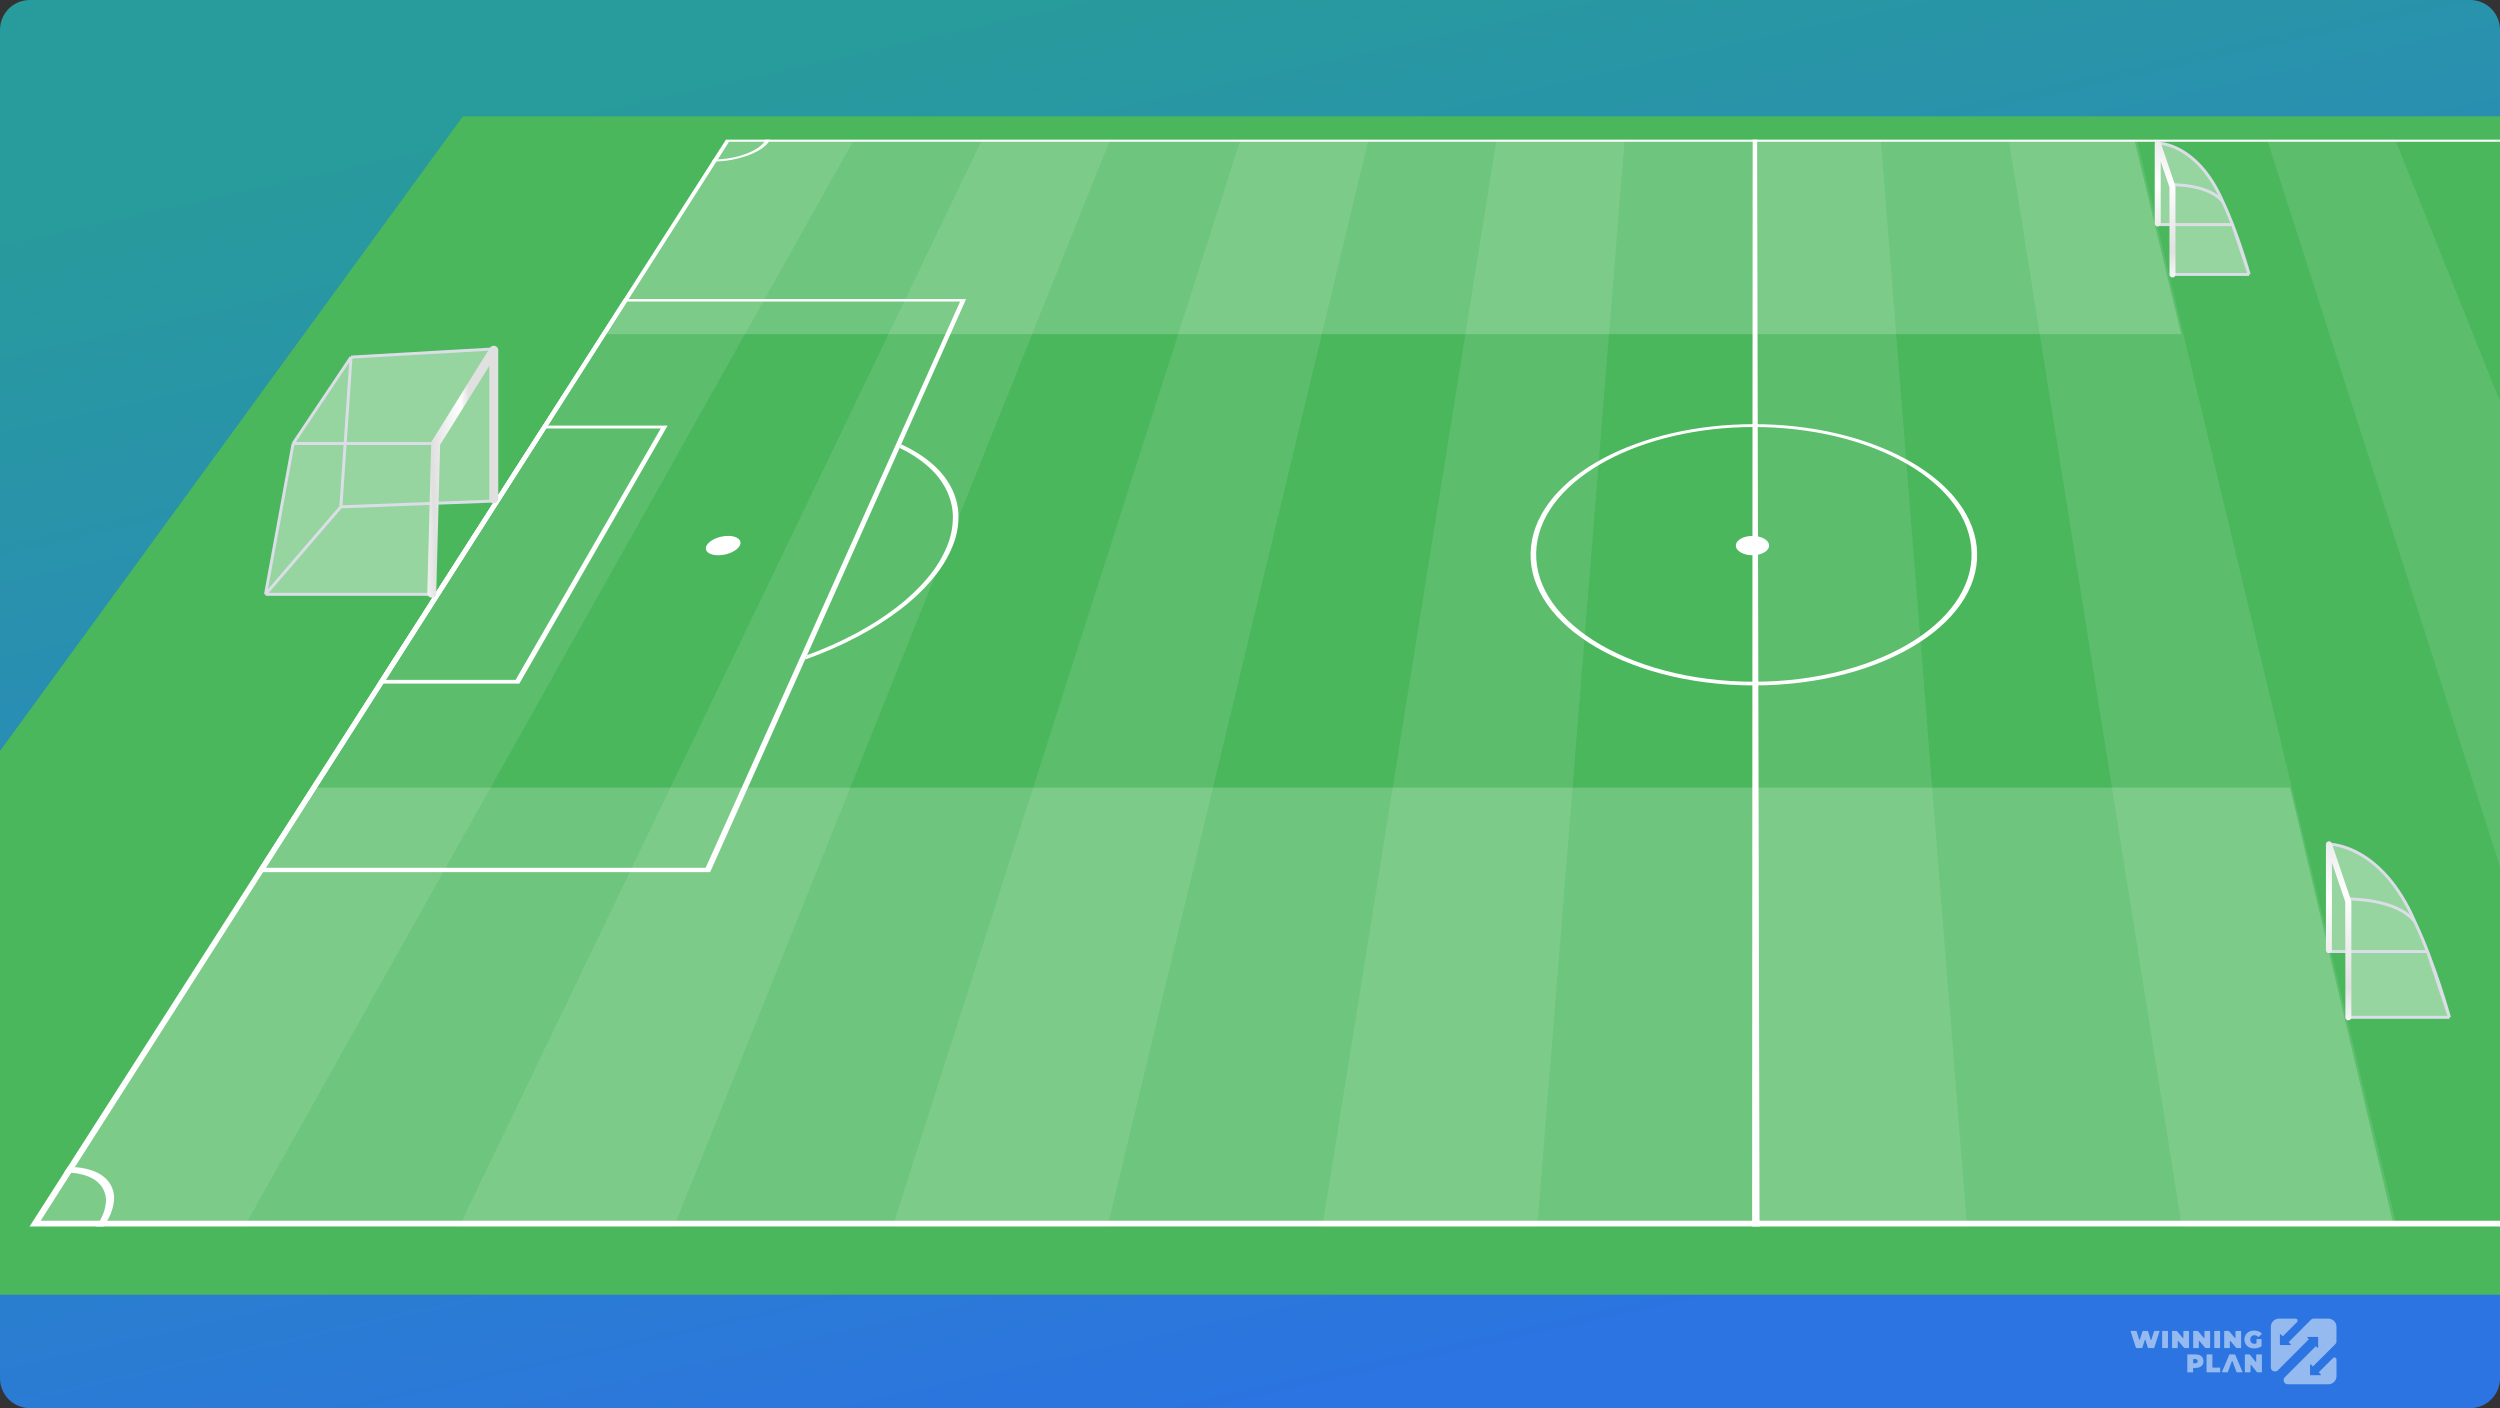 <svg width="838" height="472" viewBox="0 0 838 472" fill="none" xmlns="http://www.w3.org/2000/svg">
<rect x="0" y="0" width="838" height="472" fill="#333333" stroke="none"/>
<g clip-path="url(#clip0_3412_38192)">
<path d="M0 10C0 4.477 4.477 0 10 0H828C833.523 0 838 4.477 838 10V462C838 467.523 833.523 472 828 472H10C4.477 472 0 467.523 0 462V10Z" fill="url(#paint0_linear_3412_38192)"/>
<g opacity="0.5" clip-path="url(#clip1_3412_38192)">
<path d="M775.294 458.05L782.779 450.567L782.838 450.501L782.895 450.433L782.948 450.363L782.994 450.286L783.036 450.204L783.073 450.123L783.104 450.037L783.132 449.951L783.152 449.863L783.17 449.775L783.181 449.597V444.749L783.178 444.617L783.167 444.488L783.154 444.358L783.132 444.228L783.106 444.098L783.071 443.973L783.031 443.85L782.985 443.724L782.935 443.608L782.878 443.489L782.814 443.373L782.746 443.26L782.676 443.153L782.594 443.049L782.511 442.948L782.423 442.851L782.329 442.759L782.232 442.671L782.131 442.587L782.025 442.508L781.918 442.438L781.806 442.37L781.689 442.306L781.571 442.249L781.452 442.198L781.327 442.152L781.204 442.112L781.077 442.077L780.947 442.048L780.817 442.026L780.688 442.013L780.558 442.002L780.431 442H775.584L775.496 442.002L775.406 442.011L775.318 442.029L775.23 442.046L775.145 442.075L775.059 442.106L774.975 442.145L774.896 442.187L774.819 442.233L774.749 442.286L774.681 442.343L774.615 442.405L767.135 449.892L767.805 450.561C767.914 450.671 767.838 450.862 767.679 450.862H764.218V447.396C764.218 447.239 764.407 447.16 764.519 447.27L765.189 447.943L769.957 443.172L770.001 443.126L770.04 443.073L770.073 443.023L770.1 442.966L770.122 442.906L770.139 442.847L770.15 442.785L770.155 442.721V442.655L770.15 442.592L770.139 442.532L770.122 442.471L770.1 442.411L770.071 442.352L770.038 442.299L769.999 442.246L769.955 442.2L769.909 442.158L769.858 442.119L769.803 442.086L769.746 442.055L769.689 442.033L769.628 442.015L769.564 442.002L769.469 442H768.499H763.939L763.807 442.002L763.678 442.013L763.548 442.026L763.419 442.048L763.289 442.077L763.164 442.112L763.039 442.152L762.916 442.198L762.797 442.249L762.679 442.306L762.562 442.37L762.45 442.438L762.342 442.508L762.237 442.587L762.136 442.671L762.039 442.759L761.947 442.851L761.859 442.948L761.776 443.049L761.697 443.153L761.624 443.26L761.556 443.373L761.493 443.489L761.435 443.608L761.385 443.724L761.337 443.85L761.299 443.973L761.264 444.098L761.238 444.228L761.216 444.358L761.203 444.488L761.192 444.617L761.189 444.749V458.343L761.192 458.433L761.2 458.523L761.218 458.611L761.238 458.699L761.264 458.783L761.295 458.868L761.334 458.952L761.376 459.029L761.424 459.106L761.475 459.181L761.532 459.249L761.591 459.315L761.657 459.374L761.73 459.432L761.802 459.482L761.879 459.528L761.958 459.572L762.042 459.607L762.125 459.64L762.213 459.665L762.299 459.687L762.389 459.7L762.476 459.709L762.567 459.711L762.657 459.709L762.744 459.7L762.834 459.687L762.92 459.665L763.008 459.64L763.091 459.607L763.175 459.572L763.254 459.528L763.331 459.482L763.401 459.432L763.474 459.374L763.539 459.315L773.934 448.913L773.458 448.434C773.348 448.324 773.425 448.135 773.583 448.135H777.046V451.599C777.046 451.755 776.858 451.834 776.748 451.724L776.269 451.247L765.872 461.646L765.81 461.712L765.753 461.783L765.701 461.855L765.654 461.932L765.611 462.012L765.575 462.095L765.542 462.179L765.518 462.267L765.496 462.35L765.483 462.443L765.474 462.531L765.472 462.623L765.474 462.713L765.483 462.801L765.496 462.891L765.518 462.977L765.542 463.065L765.575 463.149L765.611 463.23L765.654 463.312L765.701 463.389L765.753 463.459L765.81 463.531L765.872 463.597L765.938 463.657L766.006 463.714L766.081 463.767L766.157 463.813L766.234 463.855L766.318 463.894L766.403 463.925L766.489 463.952L766.577 463.971L766.665 463.989L766.753 463.993L766.772 463.998L766.847 464H780.435L780.567 463.998L780.697 463.987L780.826 463.974L780.956 463.952L781.085 463.925L781.213 463.89L781.336 463.853L781.461 463.806L781.58 463.756L781.698 463.699L781.815 463.635L781.927 463.567L782.034 463.496L782.14 463.415L782.241 463.334L782.337 463.246L782.432 463.153L782.52 463.056L782.603 462.955L782.684 462.85L782.755 462.742L782.823 462.63L782.886 462.513L782.943 462.394L782.994 462.276L783.04 462.152L783.08 462.029L783.115 461.902L783.141 461.772L783.163 461.642L783.176 461.512L783.187 461.383L783.189 461.251V456.684V455.714L783.187 455.65L783.178 455.587L783.161 455.523L783.141 455.461L783.117 455.404L783.086 455.349L783.051 455.299L783.009 455.248L782.961 455.204L782.915 455.162L782.853 455.129L782.796 455.098L782.739 455.072L782.68 455.052L782.621 455.039L782.557 455.03L782.493 455.028L782.43 455.03L782.366 455.039L782.307 455.052L782.245 455.072L782.188 455.098L782.131 455.129L782.078 455.164L782.008 455.228L777.24 459.999L777.912 460.668C778.024 460.778 777.945 460.969 777.789 460.969H774.328V457.505C774.328 457.349 774.516 457.269 774.628 457.379L775.294 458.05Z" fill="white"/>
<path d="M723.871 446.282L722.096 451.795C722.08 451.841 722.038 451.872 721.989 451.872H720.068C720.02 451.872 719.977 451.841 719.962 451.793L719.159 449.148C719.128 449.044 718.979 449.042 718.946 449.146L718.099 451.793C718.083 451.839 718.041 451.87 717.992 451.87H716.076C716.027 451.87 715.985 451.839 715.969 451.793L714.195 446.28C714.172 446.21 714.226 446.137 714.301 446.137H716.069C716.118 446.137 716.16 446.168 716.175 446.214L717.054 449.062C717.085 449.165 717.231 449.165 717.265 449.064L718.194 446.214C718.21 446.168 718.252 446.137 718.3 446.137H719.924C719.973 446.137 720.015 446.168 720.031 446.216L720.909 449.099C720.94 449.203 721.089 449.203 721.12 449.101L722.049 446.214C722.065 446.168 722.107 446.137 722.156 446.137H723.768C723.839 446.137 723.893 446.21 723.871 446.282Z" fill="white"/>
<path d="M724.867 446.137H726.588C726.65 446.137 726.699 446.185 726.699 446.247V451.76C726.699 451.821 726.65 451.87 726.588 451.87H724.867C724.805 451.87 724.756 451.821 724.756 451.76V446.247C724.756 446.187 724.807 446.137 724.867 446.137Z" fill="white"/>
<path d="M733.763 446.247V451.76C733.763 451.821 733.714 451.87 733.652 451.87H732.217C732.184 451.87 732.153 451.854 732.133 451.83L730.172 449.498C730.105 449.419 729.976 449.465 729.976 449.569V451.76C729.976 451.821 729.928 451.87 729.865 451.87H728.193C728.131 451.87 728.082 451.821 728.082 451.76V446.247C728.082 446.185 728.131 446.137 728.193 446.137H729.628C729.661 446.137 729.692 446.152 729.712 446.176L731.673 448.508C731.74 448.587 731.869 448.541 731.869 448.437V446.247C731.869 446.185 731.917 446.137 731.979 446.137H733.652C733.714 446.137 733.763 446.187 733.763 446.247Z" fill="white"/>
<path d="M740.835 446.247V451.76C740.835 451.821 740.787 451.87 740.725 451.87H739.289C739.256 451.87 739.225 451.854 739.205 451.83L737.244 449.498C737.178 449.419 737.049 449.465 737.049 449.569V451.76C737.049 451.821 737 451.87 736.938 451.87H735.263C735.201 451.87 735.152 451.821 735.152 451.76V446.247C735.152 446.185 735.201 446.137 735.263 446.137H736.698C736.732 446.137 736.763 446.152 736.783 446.176L738.744 448.508C738.81 448.587 738.939 448.541 738.939 448.437V446.247C738.939 446.185 738.988 446.137 739.05 446.137H740.722C740.787 446.137 740.835 446.187 740.835 446.247Z" fill="white"/>
<path d="M742.334 446.137H744.055C744.117 446.137 744.166 446.185 744.166 446.247V451.76C744.166 451.821 744.117 451.87 744.055 451.87H742.334C742.271 451.87 742.223 451.821 742.223 451.76V446.247C742.223 446.187 742.271 446.137 742.334 446.137Z" fill="white"/>
<path d="M751.23 446.247V451.76C751.23 451.821 751.181 451.87 751.119 451.87H749.684C749.65 451.87 749.619 451.854 749.599 451.83L747.638 449.498C747.572 449.419 747.443 449.465 747.443 449.569V451.76C747.443 451.821 747.394 451.87 747.332 451.87H745.66C745.598 451.87 745.549 451.821 745.549 451.76V446.247C745.549 446.185 745.598 446.137 745.66 446.137H747.095C747.128 446.137 747.159 446.152 747.179 446.176L749.14 448.508C749.207 448.587 749.335 448.541 749.335 448.437V446.247C749.335 446.185 749.384 446.137 749.446 446.137H751.119C751.179 446.137 751.23 446.187 751.23 446.247Z" fill="white"/>
<path d="M756.49 448.848H757.957C758.019 448.848 758.068 448.896 758.068 448.958V451.213C758.068 451.25 758.05 451.285 758.019 451.305C757.691 451.524 757.311 451.693 756.883 451.813C756.433 451.938 755.991 452 755.557 452C754.942 452 754.39 451.872 753.902 451.618C753.414 451.365 753.03 451.01 752.753 450.553C752.475 450.096 752.338 449.58 752.338 449C752.338 448.422 752.475 447.904 752.753 447.447C753.03 446.99 753.416 446.635 753.915 446.382C754.412 446.128 754.973 446 755.599 446C756.164 446 756.67 446.095 757.118 446.282C757.531 446.457 757.879 446.701 758.163 447.021C758.203 447.068 758.198 447.138 758.152 447.178L757.072 448.124C757.027 448.164 756.958 448.157 756.919 448.115C756.573 447.749 756.164 447.566 755.699 447.566C755.27 447.566 754.929 447.694 754.678 447.952C754.425 448.208 754.299 448.559 754.299 449C754.299 449.432 754.423 449.779 754.674 450.041C754.924 450.304 755.257 450.434 755.674 450.434C755.896 450.434 756.107 450.396 756.311 450.324C756.355 450.308 756.384 450.264 756.384 450.218V448.956C756.38 448.899 756.428 448.848 756.49 448.848Z" fill="white"/>
<path d="M737.38 454.275C737.777 454.457 738.085 454.72 738.299 455.063C738.515 455.407 738.622 455.806 738.622 456.263C738.622 456.72 738.515 457.119 738.299 457.463C738.082 457.806 737.777 458.067 737.38 458.251C736.982 458.434 736.516 458.526 735.981 458.526H735.255C735.193 458.526 735.144 458.577 735.144 458.641V459.885C735.144 459.949 735.095 460 735.032 460H733.301C733.239 460 733.189 459.949 733.189 459.885V454.115C733.189 454.051 733.239 454 733.301 454H735.981C736.516 454 736.982 454.092 737.38 454.275ZM736.451 456.78C736.583 456.657 736.65 456.484 736.65 456.261C736.65 456.037 736.583 455.866 736.451 455.742C736.32 455.619 736.119 455.557 735.856 455.557H735.255C735.193 455.557 735.144 455.608 735.144 455.672V456.847C735.144 456.911 735.193 456.962 735.255 456.962H735.856C736.121 456.964 736.32 456.902 736.451 456.78Z" fill="white"/>
<path d="M739.751 454H741.482C741.544 454 741.593 454.051 741.593 454.115V458.314C741.593 458.378 741.643 458.429 741.705 458.429H744.099C744.161 458.429 744.211 458.48 744.211 458.544V459.88C744.211 459.945 744.161 459.995 744.099 459.995H739.748C739.686 459.995 739.637 459.945 739.637 459.88V454.115C739.639 454.051 739.688 454 739.751 454Z" fill="white"/>
<path d="M749.133 454H747.357C747.312 454 747.272 454.028 747.254 454.069L744.818 459.834C744.786 459.91 744.84 459.995 744.92 459.995H746.661C746.707 459.995 746.748 459.965 746.765 459.922L747.127 458.95L747.665 457.495L748.124 456.265C748.16 456.166 748.296 456.166 748.332 456.265L748.791 457.495L749.329 458.95L749.69 459.922C749.706 459.965 749.748 459.995 749.795 459.995H751.569C751.649 459.995 751.703 459.91 751.672 459.834L749.235 454.069C749.217 454.028 749.177 454 749.133 454Z" fill="white"/>
<path d="M758.189 454.115V459.88C758.189 459.945 758.139 459.995 758.077 459.995H756.633C756.6 459.995 756.569 459.979 756.549 459.954L754.576 457.516C754.509 457.433 754.38 457.481 754.38 457.589V459.88C754.38 459.945 754.331 459.995 754.268 459.995H752.586C752.524 459.995 752.475 459.945 752.475 459.88V454.115C752.475 454.051 752.524 454 752.586 454H754.03C754.063 454 754.094 454.016 754.115 454.042L756.087 456.48C756.154 456.563 756.283 456.514 756.283 456.406V454.115C756.283 454.051 756.332 454 756.395 454H758.077C758.139 454 758.189 454.051 758.189 454.115Z" fill="white"/>
</g>
<g clip-path="url(#clip2_3412_38192)">
<path d="M155.156 39H927.862L1215.95 434H-132.932L155.156 39Z" fill="#4AB75C"/>
<path opacity="0.1" d="M501.645 46.812H544.572L515.293 411.12H443.273L501.645 46.812Z" fill="white"/>
<path opacity="0.1" d="M415.789 46.812H458.716L371.252 411.12H299.232L415.789 46.812Z" fill="white"/>
<path opacity="0.1" d="M759.949 46.812H802.876L948.656 411.12H876.636L759.949 46.812Z" fill="white"/>
<path opacity="0.1" d="M329.196 46.812H372.123L225.971 411.12H153.951L329.196 46.812Z" fill="white"/>
<path opacity="0.1" d="M673.354 46.812H716.28L803.373 411.12H731.353L673.354 46.812Z" fill="white"/>
<path opacity="0.1" d="M243.341 46.812H286.267L81.93 411.12H9.91L243.341 46.812Z" fill="white"/>
<path opacity="0.1" d="M587.498 46.812H630.426L659.333 411.12H587.312L587.498 46.812Z" fill="white"/>
<path d="M1164.72 411.12H1163.47H11.152H9.91L10.531 410.151L243.12 47.157L243.341 46.812H244.081H930.917H931.657L931.877 47.157L1164.1 410.151L1164.72 411.12ZM13.629 409.184H1161L930.616 47.503H244.381L13.629 409.184Z" fill="white"/>
<path d="M23.283 391.197H22.978H22.825H22.672L21.48 393.063H21.634H21.788H21.941H22.093C24.686 393.013 27.255 393.451 29.572 394.34C31.539 395.126 33.141 396.354 34.159 397.858C35.212 399.493 35.672 401.313 35.49 403.128C35.268 405.402 34.475 407.622 33.155 409.668C33.08 409.79 33.003 409.912 32.925 410.034C32.847 410.156 32.767 410.277 32.686 410.398C32.605 410.519 32.522 410.64 32.438 410.761C32.354 410.881 32.269 411.001 32.182 411.121H34.672C34.758 411.001 34.842 410.881 34.925 410.76C35.008 410.639 35.089 410.519 35.169 410.398C35.249 410.277 35.328 410.155 35.405 410.034C35.483 409.912 35.559 409.79 35.633 409.668C37.098 407.39 37.975 404.918 38.215 402.387C38.41 400.367 37.891 398.344 36.713 396.528C35.575 394.857 33.791 393.493 31.601 392.621C29.024 391.633 26.167 391.144 23.283 391.197V391.197Z" fill="white"/>
<path d="M239.012 54.15H238.641L239.094 53.443H239.187H239.465C241.288 53.439 243.104 53.276 244.879 52.959C246.597 52.657 248.268 52.214 249.863 51.638C251.303 51.127 252.649 50.473 253.865 49.693C254.899 49.046 255.744 48.241 256.346 47.33C256.372 47.287 256.398 47.243 256.423 47.2C256.447 47.156 256.471 47.113 256.494 47.07C256.517 47.026 256.539 46.983 256.559 46.94C256.579 46.898 256.599 46.855 256.617 46.812H258.101C258.082 46.855 258.062 46.898 258.041 46.941C258.02 46.984 257.998 47.027 257.975 47.07C257.952 47.114 257.928 47.157 257.904 47.2C257.879 47.244 257.853 47.287 257.827 47.331C257.159 48.346 256.22 49.243 255.07 49.965C253.716 50.835 252.217 51.565 250.611 52.135C248.831 52.778 246.966 53.272 245.047 53.608C243.068 53.963 241.044 54.144 239.012 54.15V54.15Z" fill="white"/>
<path d="M589.796 411.12H587.312L587.499 46.812H588.979L589.796 411.12Z" fill="white"/>
<path d="M238.042 292.343H236.964H87.096H86.018L86.486 291.612L208.839 100.659L209.106 100.242H209.92H323.023H323.836L323.65 100.659L238.368 291.612L238.042 292.343ZM89.106 290.882H236.541L321.834 101.077H210.201L89.106 290.882Z" fill="white"/>
<path d="M174.093 229.135H173.102H127.509H126.518L126.913 228.517L181.621 143.137L181.928 142.658H182.8H222.916H223.788L223.513 143.137L174.448 228.517L174.093 229.135ZM129.287 227.901H172.824L221.491 143.617H183.06L129.287 227.901Z" fill="white"/>
<path d="M587.903 229.753C586.549 229.753 585.194 229.732 583.843 229.69C582.492 229.647 581.144 229.584 579.801 229.499C578.458 229.415 577.121 229.309 575.792 229.183C574.463 229.057 573.142 228.91 571.832 228.742C570.556 228.579 569.286 228.396 568.025 228.193C566.764 227.99 565.513 227.768 564.272 227.527C563.032 227.286 561.803 227.026 560.587 226.747C559.373 226.469 558.172 226.172 556.986 225.857C555.823 225.548 554.673 225.221 553.537 224.877C552.401 224.533 551.281 224.172 550.176 223.794C549.073 223.417 547.986 223.023 546.918 222.614C545.85 222.204 544.802 221.779 543.773 221.34C542.756 220.904 541.757 220.454 540.777 219.988C539.798 219.524 538.839 219.044 537.902 218.551C536.965 218.059 536.05 217.553 535.158 217.034C534.266 216.516 533.398 215.986 532.555 215.444C531.712 214.903 530.893 214.349 530.097 213.783C529.303 213.218 528.532 212.642 527.787 212.055C527.043 211.47 526.325 210.873 525.633 210.268C524.942 209.663 524.278 209.05 523.641 208.428C523 207.801 522.385 207.165 521.798 206.52C521.212 205.876 520.653 205.224 520.123 204.565C519.594 203.907 519.094 203.241 518.623 202.57C518.152 201.901 517.711 201.225 517.3 200.544C516.882 199.853 516.494 199.154 516.136 198.451C515.779 197.749 515.453 197.041 515.157 196.33C514.862 195.62 514.597 194.906 514.363 194.189C514.13 193.474 513.928 192.756 513.757 192.036C513.582 191.3 513.44 190.56 513.329 189.817C513.219 189.076 513.141 188.333 513.096 187.588C513.05 186.845 513.036 186.101 513.055 185.358C513.073 184.615 513.123 183.874 513.205 183.133C513.287 182.395 513.4 181.658 513.545 180.924C513.689 180.191 513.864 179.462 514.07 178.737C514.276 178.013 514.512 177.293 514.778 176.579C515.043 175.867 515.338 175.16 515.663 174.459C515.979 173.778 516.323 173.101 516.696 172.429C517.068 171.758 517.467 171.093 517.894 170.434C518.32 169.777 518.773 169.126 519.251 168.482C519.729 167.839 520.233 167.204 520.763 166.578C521.281 165.964 521.826 165.356 522.394 164.756C522.962 164.157 523.554 163.566 524.169 162.983C524.783 162.402 525.421 161.828 526.08 161.265C526.738 160.702 527.418 160.148 528.12 159.605C528.813 159.068 529.528 158.54 530.264 158.021C530.999 157.503 531.755 156.995 532.529 156.498C533.303 156.001 534.096 155.514 534.906 155.039C535.716 154.565 536.543 154.101 537.387 153.65C538.229 153.199 539.09 152.759 539.968 152.331C540.844 151.904 541.737 151.488 542.646 151.084C543.553 150.681 544.475 150.29 545.411 149.912C546.346 149.534 547.294 149.169 548.255 148.818C549.224 148.464 550.207 148.122 551.203 147.794C552.198 147.466 553.206 147.151 554.225 146.851C555.243 146.55 556.272 146.263 557.311 145.991C558.349 145.719 559.396 145.461 560.451 145.217C561.525 144.969 562.609 144.736 563.703 144.518C564.796 144.3 565.898 144.096 567.008 143.908C568.117 143.72 569.233 143.547 570.355 143.389C571.476 143.231 572.603 143.089 573.733 142.962C574.893 142.832 576.06 142.718 577.233 142.621C578.405 142.523 579.583 142.441 580.765 142.376C581.947 142.311 583.133 142.262 584.32 142.229C585.508 142.196 586.698 142.18 587.887 142.18C589.077 142.18 590.267 142.196 591.454 142.229C592.642 142.262 593.828 142.311 595.01 142.376C596.192 142.441 597.37 142.523 598.542 142.621C599.715 142.718 600.882 142.832 602.042 142.962C603.172 143.089 604.299 143.231 605.42 143.389C606.542 143.547 607.658 143.72 608.767 143.908C609.877 144.096 610.979 144.3 612.072 144.518C613.166 144.736 614.251 144.969 615.325 145.217C616.38 145.461 617.427 145.719 618.465 145.991C619.504 146.263 620.533 146.55 621.551 146.851C622.571 147.151 623.579 147.466 624.574 147.794C625.57 148.122 626.553 148.464 627.522 148.818C628.483 149.169 629.432 149.534 630.367 149.912C631.303 150.29 632.225 150.681 633.132 151.084C634.041 151.488 634.934 151.904 635.811 152.331C636.688 152.759 637.549 153.199 638.392 153.65C639.236 154.101 640.064 154.565 640.873 155.039C641.684 155.514 642.477 156.001 643.25 156.498C644.025 156.995 644.781 157.503 645.516 158.021C646.252 158.54 646.968 159.068 647.661 159.605C648.363 160.148 649.043 160.702 649.702 161.265C650.361 161.828 650.999 162.402 651.613 162.983C652.228 163.566 652.821 164.157 653.388 164.756C653.957 165.356 654.502 165.964 655.021 166.578C655.55 167.204 656.054 167.839 656.533 168.482C657.012 169.126 657.465 169.777 657.891 170.434C658.318 171.093 658.718 171.758 659.09 172.429C659.463 173.101 659.807 173.778 660.123 174.459C660.448 175.16 660.744 175.867 661.009 176.579C661.276 177.293 661.512 178.013 661.718 178.737C661.924 179.462 662.099 180.191 662.244 180.924C662.389 181.658 662.502 182.395 662.584 183.133C662.666 183.874 662.717 184.615 662.735 185.358C662.754 186.101 662.741 186.845 662.695 187.588C662.65 188.333 662.572 189.076 662.462 189.817C662.352 190.56 662.21 191.3 662.035 192.036C661.865 192.756 661.663 193.474 661.43 194.189C661.196 194.906 660.932 195.62 660.637 196.33C660.341 197.041 660.015 197.749 659.659 198.451C659.301 199.154 658.913 199.853 658.496 200.544C658.085 201.225 657.644 201.901 657.174 202.57C656.703 203.241 656.202 203.907 655.674 204.565C655.144 205.224 654.586 205.876 654 206.52C653.413 207.165 652.799 207.801 652.157 208.428C651.521 209.05 650.857 209.663 650.166 210.268C649.474 210.873 648.756 211.47 648.012 212.055C647.268 212.642 646.498 213.218 645.703 213.783C644.908 214.349 644.088 214.903 643.246 215.444C642.403 215.986 641.535 216.516 640.644 217.034C639.752 217.553 638.837 218.059 637.9 218.551C636.963 219.044 636.004 219.524 635.025 219.988C634.046 220.454 633.047 220.904 632.029 221.34C631.001 221.779 629.953 222.204 628.886 222.614C627.817 223.023 626.731 223.417 625.628 223.794C624.523 224.172 623.403 224.533 622.268 224.877C621.132 225.221 619.981 225.548 618.818 225.857C617.633 226.172 616.432 226.469 615.218 226.747C614.002 227.026 612.773 227.286 611.533 227.527C610.293 227.768 609.041 227.99 607.78 228.193C606.519 228.396 605.249 228.579 603.973 228.742C602.663 228.91 601.343 229.057 600.014 229.183C598.685 229.309 597.348 229.415 596.005 229.499C594.662 229.584 593.314 229.647 591.963 229.69C590.611 229.732 589.257 229.753 587.903 229.753ZM587.888 143.137C578.443 143.137 569.409 144.193 561.121 146.112C552.783 148.042 545.156 150.855 538.61 154.364C531.992 157.911 526.452 162.185 522.398 166.994C518.284 171.875 515.688 177.322 515.061 183.133C514.423 189.046 515.881 194.781 519.109 200.084C522.386 205.47 527.479 210.396 534.02 214.588C540.64 218.831 548.715 222.304 557.831 224.724C567.009 227.161 577.186 228.517 587.903 228.517C598.619 228.517 608.796 227.161 617.973 224.724C627.088 222.304 635.162 218.831 641.78 214.588C648.32 210.396 653.411 205.47 656.687 200.084C659.912 194.781 661.369 189.046 660.729 183.133C660.1 177.322 657.502 171.875 653.386 166.994C649.33 162.185 643.788 157.911 637.169 154.364C630.622 150.855 622.994 148.042 614.655 146.112C606.367 144.193 597.332 143.137 587.888 143.137Z" fill="white"/>
<path d="M269.865 221.088C275.904 218.944 281.698 216.42 287.185 213.541C292.368 210.83 297.214 207.764 301.662 204.38C305.779 201.258 309.437 197.805 312.574 194.081C315.459 190.665 317.724 186.967 319.308 183.089C320.722 179.646 321.385 176.05 321.269 172.444C321.149 169.224 320.269 166.046 318.672 163.063C317.095 160.161 314.873 157.487 312.103 155.159C309.188 152.719 305.812 150.623 302.087 148.941L301.553 150.135C305.058 151.796 308.221 153.844 310.938 156.211C313.529 158.478 315.594 161.064 317.046 163.858C318.523 166.738 319.32 169.794 319.401 172.885C319.474 176.344 318.817 179.789 317.454 183.089C315.93 186.798 313.767 190.336 311.021 193.611C308.039 197.175 304.564 200.485 300.657 203.484C296.442 206.73 291.851 209.679 286.94 212.295C281.74 215.074 276.25 217.522 270.524 219.616L269.865 221.088Z" fill="white"/>
<path d="M587.433 179.631C588.164 179.629 588.892 179.715 589.589 179.884C590.223 180.037 590.819 180.27 591.351 180.574C591.839 180.85 592.247 181.199 592.549 181.601C592.839 181.985 592.992 182.42 592.995 182.863C592.998 183.306 592.851 183.742 592.567 184.129C592.269 184.534 591.864 184.887 591.378 185.166C590.844 185.476 590.244 185.713 589.605 185.868C588.189 186.211 586.669 186.211 585.253 185.868C584.614 185.713 584.015 185.476 583.481 185.166C582.995 184.887 582.59 184.534 582.293 184.129C582.009 183.742 581.862 183.306 581.865 182.863C581.869 182.42 582.023 181.985 582.313 181.601C582.614 181.2 583.021 180.85 583.507 180.574C584.039 180.27 584.635 180.037 585.269 179.884C585.968 179.714 586.698 179.629 587.433 179.631V179.631Z" fill="white"/>
<path d="M244.075 179.631C244.763 179.624 245.448 179.71 246.098 179.884C246.633 180.026 247.116 180.263 247.508 180.574C247.859 180.859 248.092 181.216 248.178 181.601C248.262 182.028 248.192 182.464 247.978 182.863C247.729 183.334 247.363 183.763 246.901 184.129C246.394 184.535 245.815 184.884 245.18 185.167C244.511 185.468 243.794 185.704 243.047 185.868C242.298 186.036 241.521 186.123 240.74 186.126C240.045 186.133 239.354 186.046 238.699 185.868C238.162 185.724 237.677 185.483 237.287 185.167C236.938 184.878 236.71 184.517 236.63 184.129C236.554 183.699 236.63 183.262 236.852 182.863C237.108 182.393 237.48 181.965 237.947 181.601C238.456 181.199 239.036 180.854 239.671 180.574C240.336 180.278 241.048 180.046 241.789 179.884C242.532 179.72 243.301 179.634 244.075 179.631V179.631Z" fill="white"/>
<path opacity="0.2" d="M715.494 46.998L731.133 112H203.311L244.132 46.998H715.494Z" fill="white"/>
<path opacity="0.2" d="M767.625 264L802.148 409.875L12.459 410.875L105.566 264H767.625Z" fill="white"/>
<path d="M145.323 168.717L145.016 199.213H89.004L98.257 148.659L117.669 119.703L164.73 117L165.239 167.963L145.323 168.717Z" fill="white" fill-opacity="0.42"/>
<path d="M98.257 148.659H145.525M98.257 148.659L89.004 199.213M98.257 148.659L117.669 119.703M145.525 148.659L145.016 199.213H89.004M145.525 148.659L164.73 117M89.004 199.213L114.25 169.893M117.669 119.703L164.73 117M117.669 119.703L114.25 169.893M164.73 117L165.239 167.963L114.25 169.893" stroke="#DBDEE7"/>
<path d="M144.73 198.827L146.034 148.659L165.515 117.387V167.191" stroke="url(#paint1_linear_3412_38192)" stroke-width="3" stroke-linecap="round" stroke-linejoin="round"/>
<path d="M786.812 318.956L787.01 341.002H821.057C821.057 341.002 818.097 330.259 813.715 318.956C812.413 315.598 810.986 312.19 809.473 309C798.25 283.002 781.012 283.002 781.012 283.002L780.655 318.956H786.812Z" fill="white" fill-opacity="0.42"/>
<path d="M809.473 309C803.463 301 786.653 301.337 786.653 301.337M809.473 309C816.077 322.928 821.057 341.002 821.057 341.002M809.473 309C798.249 283.002 781.012 283.002 781.012 283.002M786.653 301.337L787.01 341.002H821.057M786.653 301.337L781.012 283.002M821.057 341.002L813.715 318.956H780.655L781.012 283.002" stroke="#DBDEE7"/>
<path d="M787.172 341V302.272L780.656 283V318.47" stroke="url(#paint2_linear_3412_38192)" stroke-width="2" stroke-linecap="round" stroke-linejoin="round"/>
<path d="M727.94 75.276L728.091 92.001H753.918C753.918 92.001 751.673 83.851 748.349 75.276C747.361 72.729 746.278 70.144 745.131 67.724C736.617 48.002 723.541 48.002 723.541 48.002L723.27 75.276H727.94Z" fill="white" fill-opacity="0.42"/>
<path d="M745.131 67.724C740.571 61.655 727.82 61.911 727.82 61.911M745.131 67.724C750.141 78.29 753.918 92.001 753.918 92.001M745.131 67.724C736.617 48.002 723.541 48.002 723.541 48.002M727.82 61.911L728.091 92.001H753.918M727.82 61.911L723.541 48.002M753.918 92.001L748.349 75.276H723.27L723.541 48.002" stroke="#DBDEE7"/>
<path d="M728.213 91.999V62.619L723.27 48V74.907" stroke="url(#paint3_linear_3412_38192)" stroke-width="2" stroke-linecap="round" stroke-linejoin="round"/>
</g>
</g>
<defs>
<linearGradient id="paint0_linear_3412_38192" x1="203.79" y1="30.394" x2="308.416" y2="496.806" gradientUnits="userSpaceOnUse">
<stop stop-color="#289B9C"/>
<stop offset="1" stop-color="#2B74E1"/>
</linearGradient>
<linearGradient id="paint1_linear_3412_38192" x1="188.461" y1="139.393" x2="127.407" y2="142.078" gradientUnits="userSpaceOnUse">
<stop offset="0.507" stop-color="#E0E0E0"/>
<stop offset="0.554" stop-color="white"/>
<stop offset="0.725" stop-color="#E0E0E0"/>
<stop offset="0.828" stop-color="white"/>
</linearGradient>
<linearGradient id="paint2_linear_3412_38192" x1="772.836" y1="271" x2="784.129" y2="347.128" gradientUnits="userSpaceOnUse">
<stop stop-color="#E0E0E0"/>
<stop offset="0.404" stop-color="white"/>
<stop offset="0.795" stop-color="#E0E0E0"/>
<stop offset="1" stop-color="white"/>
</linearGradient>
<linearGradient id="paint3_linear_3412_38192" x1="717.338" y1="38.897" x2="725.905" y2="96.647" gradientUnits="userSpaceOnUse">
<stop stop-color="#E0E0E0"/>
<stop offset="0.404" stop-color="white"/>
<stop offset="0.795" stop-color="#E0E0E0"/>
<stop offset="1" stop-color="white"/>
</linearGradient>
<clipPath id="clip0_3412_38192">
<path d="M0 10C0 4.477 4.477 0 10 0H828C833.523 0 838 4.477 838 10V462C838 467.523 833.523 472 828 472H10C4.477 472 0 467.523 0 462V10Z" fill="white"/>
</clipPath>
<clipPath id="clip1_3412_38192">
<rect width="89.925" height="22" fill="white" transform="translate(714.189 442)"/>
</clipPath>
<clipPath id="clip2_3412_38192">
<rect width="1256.35" height="395" fill="white" transform="translate(-40.4 39)"/>
</clipPath>
</defs>
</svg>

